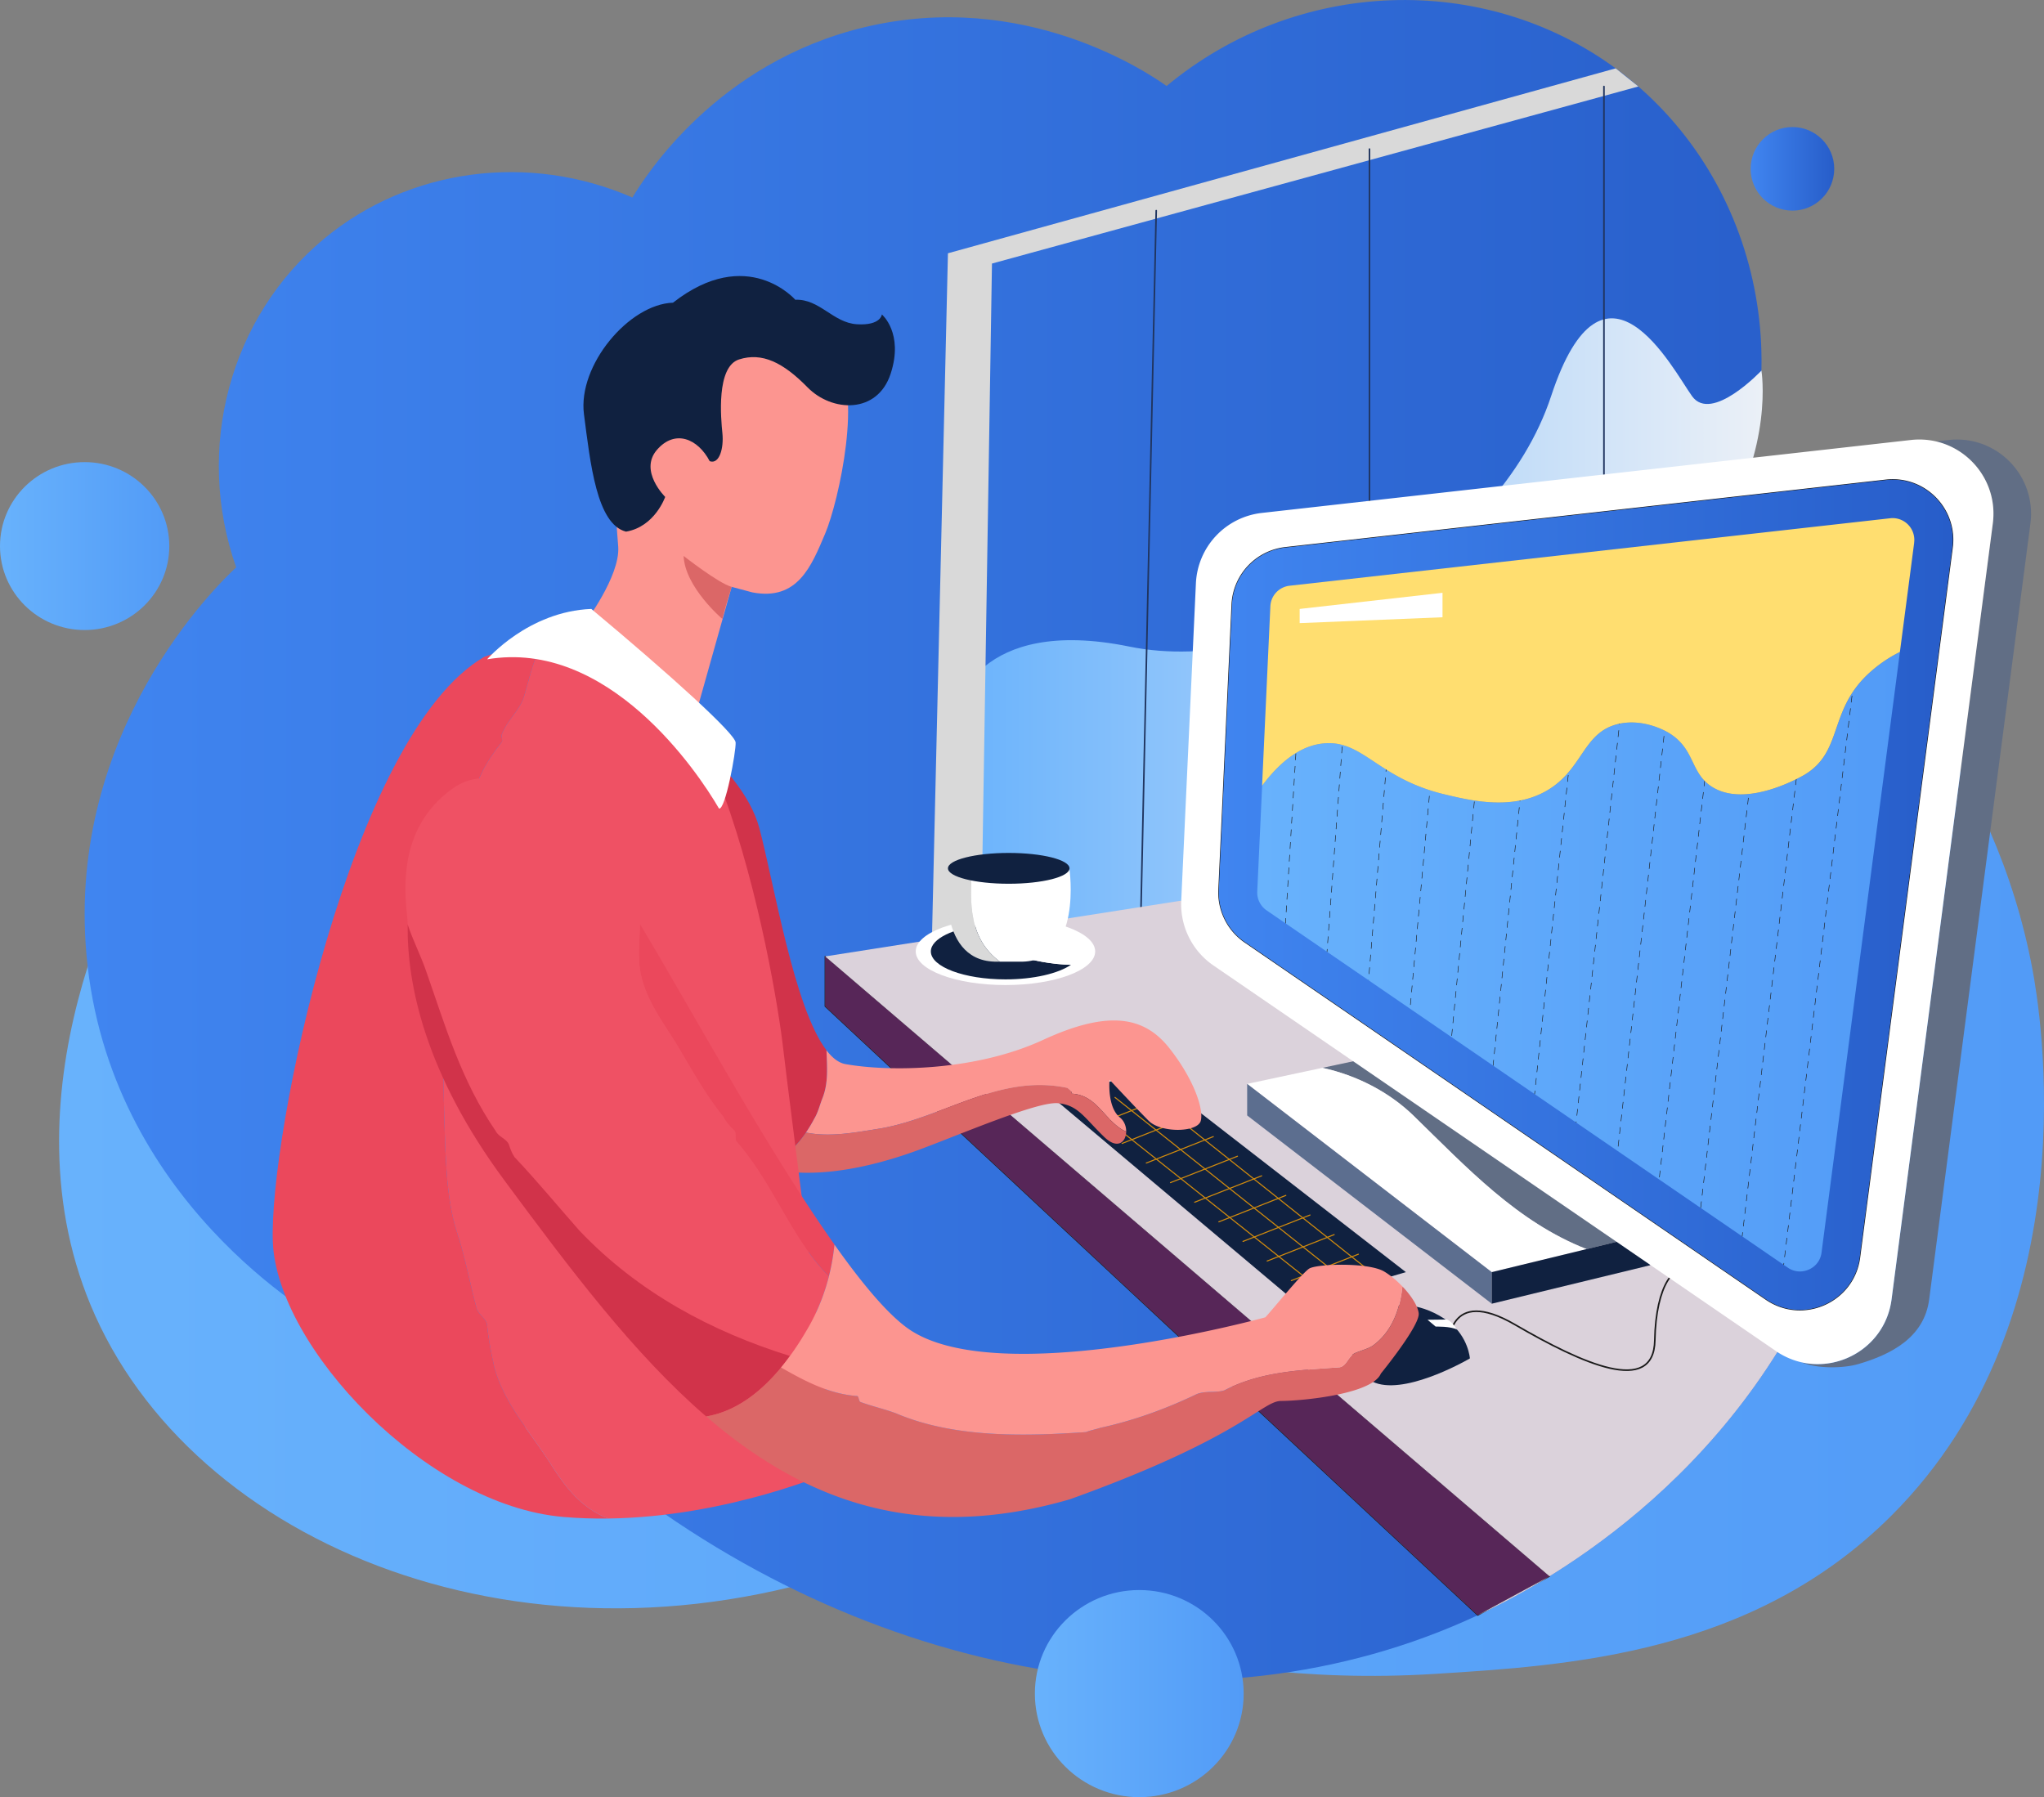 <svg xmlns="http://www.w3.org/2000/svg" xmlns:xlink="http://www.w3.org/1999/xlink" viewBox="0 0 3863.26 3396.87"><rect x="0" y="0" width="3863.26" height="3396.87" fill="#808080" stroke="none"/><defs><style>.cls-1{fill:url(#linear-gradient);}.cls-2{fill:url(#linear-gradient-2);}.cls-3{fill:url(#linear-gradient-3);}.cls-18,.cls-4{fill:#fff;}.cls-10,.cls-23,.cls-4{stroke:#1a1a1a;}.cls-10,.cls-12,.cls-23,.cls-4,.cls-7{stroke-linecap:round;stroke-linejoin:round;}.cls-12,.cls-4{stroke-width:2px;}.cls-5{fill:url(#linear-gradient-4);}.cls-6{fill:#d9d9d9;}.cls-10,.cls-12,.cls-23,.cls-7{fill:none;}.cls-7{stroke:#203560;}.cls-10,.cls-7{stroke-width:3px;}.cls-8{fill:#572658;}.cls-9{fill:#dbd2db;}.cls-11{fill:#102140;}.cls-12{stroke:#d18b0d;}.cls-13{fill:#d1334a;}.cls-14{fill:#fc9590;}.cls-15{fill:#db6767;}.cls-16{fill:#eb485c;}.cls-17{fill:#ef5164;}.cls-19{fill:#616e85;}.cls-20{fill:#5c6e8f;}.cls-21{fill:url(#linear-gradient-5);}.cls-22{clip-path:url(#clip-path);}.cls-23{stroke-dasharray:12;}.cls-24{fill:#ffde70;}.cls-25{fill:url(#linear-gradient-7);}.cls-26{fill:url(#linear-gradient-8);}.cls-27{fill:url(#linear-gradient-9);}</style><linearGradient id="linear-gradient" x1="2376.18" y1="1817.79" x2="3590.94" y2="1817.79" gradientUnits="userSpaceOnUse"><stop offset="0" stop-color="#68b2fc"/><stop offset="1" stop-color="#529bf7"/></linearGradient><linearGradient id="linear-gradient-2" x1="111.66" y1="1887.18" x2="3863.26" y2="1887.18" xlink:href="#linear-gradient"/><linearGradient id="linear-gradient-3" x1="159.99" y1="1588.38" x2="3545.51" y2="1588.38" gradientUnits="userSpaceOnUse"><stop offset="0" stop-color="#4085f0"/><stop offset="1" stop-color="#275dc9"/></linearGradient><linearGradient id="linear-gradient-4" x1="1789.31" y1="1209.67" x2="3331.54" y2="1209.67" gradientUnits="userSpaceOnUse"><stop offset="0" stop-color="#68b2fc"/><stop offset="1" stop-color="#ebf0f7"/></linearGradient><linearGradient id="linear-gradient-5" x1="2303.55" y1="1691.29" x2="3690.89" y2="1691.29" xlink:href="#linear-gradient-3"/><clipPath id="clip-path"><path class="cls-1" d="M3590.94,1232.31,3442.83,2367.39c-3.06,23.55-23,35.87-41,35.87a40,40,0,0,1-22.91-7.31l-984.83-675.12a40.81,40.81,0,0,1-17.82-35.77l9.23-199.76c45.63-61.27,86.35-77,115.35-80,75.15-7.91,102.75,65.87,229.31,96.14,51,12.22,129,30.87,194.17-7.39,68.3-40.08,67.41-110.34,135-125.74,47.29-10.8,89.93,14,94.32,16.62,50.79,30.51,40.51,75.08,81.34,101.72,64.7,42.19,169.18-18.31,175.67-22.18,72.29-43,45.47-118.58,118.36-188.65A252.18,252.18,0,0,1,3590.94,1232.31Z"/></clipPath><linearGradient id="linear-gradient-7" x1="3308.81" y1="319.12" x2="3466.77" y2="319.12" xlink:href="#linear-gradient-3"/><linearGradient id="linear-gradient-8" x1="0" y1="1032.15" x2="319.98" y2="1032.15" xlink:href="#linear-gradient"/><linearGradient id="linear-gradient-9" x1="1955.95" y1="3201.14" x2="2350.59" y2="3201.14" xlink:href="#linear-gradient"/></defs><g id="Layer_2" data-name="Layer 2"><g id="Layer_1-2" data-name="Layer 1"><path class="cls-2" d="M279.94,1566.15c-32.89,55.95-287.64,504.36-99.85,921,203.21,450.84,852.37,704,1497.84,454.94,182.92,93.8,554.36,251.49,1031.85,221.92,256.34-15.88,603-37.34,865.42-299.59,379.28-379.07,280-958.84,266.28-1031.94-139.72-746.54-925.82-1076-1009.66-1109.6C2049.46,409,1032,745,279.94,1566.15Z"/><path class="cls-3" d="M629.44,2509.31c-31.52-17.17-424.45-240.23-466-704.6-37.9-423.62,247.8-699.56,282.93-732.34C367.21,847.65,434.66,598.52,612.8,451c160.7-133.09,386.82-163,582.49-77.68,24.58-40.66,159.62-254.91,438.26-321.78,302.88-72.69,536.27,86.17,571.4,111,246.52-204.75,599.3-216.2,848.78-33.29,269.09,197.29,356.15,575.35,194.16,882.14,30.78,41,483.06,665.55,210.81,1348.17-178.69,448-558.84,643.6-665.71,693.5-513.4,239.72-1157.8,123.55-1658.72-282.95Z"/><polygon class="cls-4" points="2928.67 2979.44 2793 3053.01 1559.58 1902.06 1559.58 1807.76 2928.67 2979.44"/><path class="cls-5" d="M1807.37,1339.65s37.18-176.66,327.41-117.48,697-170.14,796.9-473.43S3161,697,3198,748.74s131.2-48.3,131.2-48.3,24.14,144.47-81.27,310.91c-294,366.17-907.95,716.15-907.95,716.15l-550.63,90.16Z"/><polygon class="cls-6" points="3053.73 129.21 1791.65 478.74 1759.36 1861.88 1852.75 1874.37 1874.87 498.15 3096.58 163.47 3053.73 129.21"/><line class="cls-7" x1="2185.32" y1="398.11" x2="2153.27" y2="1867.11"/><line class="cls-7" x1="2588.35" y1="281.78" x2="2588.35" y2="1782.52"/><line class="cls-7" x1="3031.54" y1="163.47" x2="3031.54" y2="1656.08"/><polygon class="cls-8" points="2928.67 2979.44 2793 3053.01 1559.58 1902.06 1559.58 1807.76 2928.67 2979.44"/><path class="cls-9" d="M3466.77,2338.75c-.86,2.25-1.69,4.48-2.54,6.71-1.82,4.7-3.66,9.37-5.53,14.07-178.7,448-558.82,643.59-665.7,693.48l135.67-73.57L1559.58,1807.76,2480.5,1663.5Z"/><path class="cls-10" d="M2738.14,2542.27s-2.47-112.73,125.12-38.63,262.58,135.13,264.43,29.71,38.84-149.22,66.57-130.09"/><polygon class="cls-11" points="2169.29 2026.12 2657.19 2404.51 2452.74 2464.18 1987.46 2072.76 2169.29 2026.12"/><line class="cls-12" x1="2153.27" y1="2056.22" x2="2583.11" y2="2397.97"/><line class="cls-12" x1="2107.4" y1="2074.27" x2="2537.24" y2="2416.02"/><line class="cls-12" x1="2061.54" y1="2092.32" x2="2491.38" y2="2434.07"/><line class="cls-12" x1="2567.39" y1="2370.61" x2="2440.72" y2="2420.54"/><line class="cls-12" x1="2521.69" y1="2333.57" x2="2395.02" y2="2383.5"/><line class="cls-12" x1="2476" y1="2296.53" x2="2349.33" y2="2346.46"/><line class="cls-12" x1="2430.3" y1="2259.49" x2="2303.63" y2="2309.42"/><line class="cls-12" x1="2384.6" y1="2222.44" x2="2257.93" y2="2272.38"/><line class="cls-12" x1="2338.91" y1="2185.4" x2="2212.24" y2="2235.33"/><line class="cls-12" x1="2293.21" y1="2148.36" x2="2166.54" y2="2198.29"/><line class="cls-12" x1="2247.51" y1="2111.32" x2="2120.84" y2="2161.25"/><line class="cls-12" x1="2201.82" y1="2074.27" x2="2075.15" y2="2124.21"/><path class="cls-13" d="M1538.86,2114.76c7.78-13,10.37-25.94,15.56-38.91,11.65-29.13,8.76-59.72,7.67-90.67-61-79.33-98.88-315-127-420.26-33.29-124.53-215.74-237.71-215.74-237.71s136.84,410.31,134.05,820.86c24.19,28.83,54.8,46.81,88.41,57.1C1487,2191.61,1517.34,2155.4,1538.86,2114.76Z"/><path class="cls-14" d="M2210.5,1981.63c-45.62-57.94-111-75.2-239.17-16s-290.8,60.46-373.39,45.67c-12.78-2.29-24.7-11.58-35.85-26.1,1.09,31,4,61.54-7.67,90.67-5.19,13-7.78,25.94-15.56,38.91a278.49,278.49,0,0,1-15.48,25.82c45.66,9.49,96.31-.57,143.1-8.06,119.76-21.77,223.19-103.43,351.12-76.21,2.72,2.72,8.16,5.44,8.16,10.89,46.27,2.72,59.88,46.27,95.27,68a42.74,42.74,0,0,0,7.53,3.37c.08-9.49-3.6-19.76-11.76-26.29-24.65-19.73-19.72-71.51-19.72-71.51s50.54,54.25,74,77.68,92.46,22.19,98.43,0S2256.11,2039.58,2210.5,1981.63Z"/><path class="cls-15" d="M2025.76,2067.2c0-5.45-5.44-8.17-8.16-10.89-127.93-27.22-231.36,54.44-351.12,76.21-46.79,7.49-97.44,17.55-143.1,8.06-20.05,29.55-46.26,54-81.59,64.59,103,31.54,234.27-9.2,296.55-32.44,82.59-30.82,223.13-91.23,261.35-87.53s49.31,27.12,87.53,64c25.57,24.64,41.18,8.64,41.34-10.55a42.74,42.74,0,0,1-7.53-3.37C2085.64,2113.47,2072,2069.92,2025.76,2067.2Z"/><path class="cls-14" d="M1382.87,1109.24l-68.61,243.62-210.5-173.22s68.42-89.7,64.72-146.1-33.29-302.37,93.38-380,259.81-29.59,315.29,25,8.32,269.08-17.57,330.11-51.78,127.61-137.76,111Z"/><path class="cls-15" d="M1292.07,1050.8s66.1,51.92,90.8,58.44c-15.6,50-17.53,60.67-17.53,60.67S1294.53,1110,1292.07,1050.8Z"/><path class="cls-11" d="M1257.24,939.22s-49.93-49-15.72-88.77,77.67-21.26,99.86,21.27c18.49,6.47,26.81-25,24-52.71s-12-125.75,31.43-139.62,83.22,5.55,129.45,52.71,132.21,50.85,157.18-25.9-16.65-111.88-16.65-111.88-1.84,21.4-47.15,18.56-70.27-48.15-116.5-46.3c0,0-90.61-104.49-231.15,5.55-83.21,2.77-180.29,118.36-168.27,210.82s24,208,79.51,221.92C1237.82,995.63,1257.24,939.22,1257.24,939.22Z"/><path class="cls-16" d="M1045.89,2774.88c-40.82-65.32-92.54-119.76-111.59-190.53-5.45-24.5-10.89-51.72-13.61-78.93,0-10.89-13.61-19.06-19.05-29.94-13.61-49-21.78-98-38.11-147-16.33-51.72-19-103.43-21.77-155.15-5.45-138.81-5.45-280.35,0-419.16,0-19.06,10.88-35.39,13.6-54.44,2.73-16.33-2.72-29.94,0-46.27,5.45-16.33,16.34-29.94,19.06-46.28,5.44-24.49,0-46.27,5.44-70.76,0-2.73,10.89-5.45,10.89-8.17,5.44-49,27.22-87.1,57.16-125.2,2.72-2.73,0-8.17,0-13.61,10.88-29.94,35.38-46.27,43.55-76.22,8.23-28.83,14.93-57.66,27.12-85.31-35.9-2.76-71,1.35-103.44,13.66-252.42,147-407.75,909.88-399.43,1106.83S804.19,2845,1064.92,2867.27c28.42,2.43,56.67,3.3,84.46,2.94l-.06-.07C1100.33,2851.09,1070.39,2813,1045.89,2774.88Z"/><path class="cls-17" d="M1480.68,1985.33c-8.63-77.67-45.61-299.59-112.18-482.06-53.15-145.66-207.83-264.41-349.92-275.34-12.19,27.65-18.89,56.48-27.12,85.31-8.17,30-32.67,46.28-43.55,76.22,0,5.44,2.72,10.88,0,13.61-29.94,38.1-51.72,76.21-57.16,125.2,0,2.72-10.89,5.44-10.89,8.17-5.44,24.49,0,46.27-5.44,70.76-2.72,16.34-13.61,30-19.06,46.28-2.72,16.33,2.73,29.94,0,46.27-2.72,19-13.6,35.38-13.6,54.44-5.45,138.81-5.45,280.35,0,419.16,2.72,51.72,5.44,103.43,21.77,155.15,16.33,49,24.5,98,38.11,147,5.44,10.88,19.05,19.05,19.05,29.94,2.72,27.21,8.16,54.43,13.61,78.93,19.05,70.77,70.77,125.21,111.59,190.53,24.5,38.11,54.44,76.21,103.43,95.26l.06.07c227.16-3,423.15-89,423.15-89C1578.52,2739.76,1489.31,2063,1480.68,1985.33Z"/><path class="cls-18" d="M920.69,1246.21s77.66-90.62,196.94-95.24c150.7,125.76,271.83,235.79,272.75,252.44s-19.42,128.53-31.44,124.83C1318.26,1458,1149.06,1207.38,920.69,1246.21Z"/><path class="cls-19" d="M3119.07,2331.77l-482-342.75-137.61,29.34c64.91,14.11,125.57,45.53,171.4,89.67,102.27,99.64,197,201.79,327.9,252.95l57.79-14Z"/><path class="cls-18" d="M2499.44,2018.36l-142.23,30.33,60.7,46.72,401.58,309.1L2998.74,2361c-130.92-51.16-225.63-153.31-327.9-252.95C2625,2063.89,2564.35,2032.47,2499.44,2018.36Z"/><polygon class="cls-20" points="2819.49 2404.51 2819.49 2464.18 2357.21 2108.35 2357.21 2048.69 2417.91 2095.41 2819.49 2404.51"/><polygon class="cls-11" points="3056.53 2346.94 2819.49 2404.51 2819.49 2464.18 3119.07 2391.43 3119.07 2331.77 3056.53 2346.94"/><path class="cls-19" d="M3837.63,989.31,3646.25,2456c-9.39,72.07-71.8,104.11-133.93,122.27-27.68,8.07-77.43,9.34-108-3.45,77.07,17.93,159.61-33.13,170.79-118.82L3766.53,989.31c9.65-74-39.61-139.33-107.47-155l23.69-2.67C3773.3,821.44,3849.41,898.93,3837.63,989.31Z"/><path class="cls-18" d="M3766.53,989.31,3575.15,2456c-11.18,85.69-93.72,136.75-170.79,118.82a140.54,140.54,0,0,1-47.78-21.17L2293.45,1824.86a140.43,140.43,0,0,1-60.86-122.27l27.73-600.07a140.38,140.38,0,0,1,124.54-133L3611.64,831.64a140.21,140.21,0,0,1,47.42,2.67C3726.92,850,3776.18,915.33,3766.53,989.31Z"/><path class="cls-4" d="M2303.67,1681.7l24.9-539A113.71,113.71,0,0,1,2429.45,1035l1135-127.56c73.35-8.24,135,54.52,125.44,127.72L3514.85,2376.78c-11,84.19-107,127.08-177,79.08L2353,1780.74A113.72,113.72,0,0,1,2303.67,1681.7Z"/><path class="cls-21" d="M2303.67,1681.7l24.9-539A113.71,113.71,0,0,1,2429.45,1035l1135-127.56c73.35-8.24,135,54.52,125.44,127.72L3514.85,2376.78c-11,84.19-107,127.08-177,79.08L2353,1780.74A113.72,113.72,0,0,1,2303.67,1681.7Z"/><path class="cls-1" d="M3590.94,1232.31,3442.83,2367.39c-3.06,23.55-23,35.87-41,35.87a40,40,0,0,1-22.91-7.31l-984.83-675.12a40.81,40.81,0,0,1-17.82-35.77l9.23-199.76c45.63-61.27,86.35-77,115.35-80,75.15-7.91,102.75,65.87,229.31,96.14,51,12.22,129,30.87,194.17-7.39,68.3-40.08,67.41-110.34,135-125.74,47.29-10.8,89.93,14,94.32,16.62,50.79,30.51,40.51,75.08,81.34,101.72,64.7,42.19,169.18-18.31,175.67-22.18,72.29-43,45.47-118.58,118.36-188.65A252.18,252.18,0,0,1,3590.94,1232.31Z"/><g class="cls-22"><line class="cls-23" x1="2453.66" y1="1352.55" x2="2428.7" y2="1760.48"/><line class="cls-23" x1="2542.08" y1="1339.52" x2="2506.85" y2="1816.3"/><line class="cls-23" x1="2630.5" y1="1326.5" x2="2585" y2="1872.13"/><line class="cls-23" x1="2718.91" y1="1313.47" x2="2663.15" y2="1927.95"/><line class="cls-23" x1="2807.33" y1="1300.45" x2="2741.29" y2="1983.78"/><line class="cls-23" x1="2895.75" y1="1287.42" x2="2819.44" y2="2039.61"/><line class="cls-23" x1="2984.16" y1="1274.4" x2="2897.59" y2="2095.43"/><line class="cls-23" x1="3072.58" y1="1261.37" x2="2975.74" y2="2151.26"/><line class="cls-23" x1="3161" y1="1248.35" x2="3053.89" y2="2207.08"/><line class="cls-23" x1="3249.41" y1="1235.32" x2="3132.04" y2="2262.91"/><line class="cls-23" x1="3337.83" y1="1222.3" x2="3210.18" y2="2318.73"/><line class="cls-23" x1="3426.24" y1="1209.27" x2="3288.33" y2="2374.56"/><line class="cls-23" x1="3514.66" y1="1196.25" x2="3366.48" y2="2430.39"/></g><path class="cls-24" d="M3617.9,1025.74l-27,206.57a252.18,252.18,0,0,0-62,43.48c-72.89,70.07-46.07,145.64-118.36,188.65-6.49,3.87-111,64.37-175.67,22.18-40.83-26.64-30.55-71.21-81.34-101.72-4.39-2.62-47-27.42-94.32-16.62-67.58,15.4-66.69,85.66-135,125.74-65.19,38.26-143.19,19.61-194.17,7.39-126.56-30.27-154.16-104.05-229.31-96.14-29,3-69.72,18.76-115.35,80l15.67-339.22a40.91,40.91,0,0,1,36.44-38.94l1135-127.53a38.12,38.12,0,0,1,4.85-.29,41.13,41.13,0,0,1,40.47,46.42Z"/><polygon class="cls-18" points="2456.44 1150.97 2726.42 1120.46 2726.42 1166.69 2456.44 1177.79 2456.44 1150.97"/><ellipse class="cls-18" cx="1900.36" cy="1798.35" rx="169.6" ry="63.53"/><path class="cls-11" d="M1860.59,1747.68c-58.5,6.43-101.23,26.67-101.23,50.67,0,29.17,63.13,52.81,141,52.81,53.44,0,99.93-11.14,123.84-27.55-35.79-.75-71.93-7.91-104.59-17.71C1892.92,1796.2,1859.78,1780,1860.59,1747.68Z"/><path class="cls-18" d="M2041.35,1798.35c0-29.17-63.12-52.82-141-52.82a364.08,364.08,0,0,0-39.77,2.15c-.81,32.31,32.33,48.52,59,58.22,32.66,9.8,68.8,17,104.59,17.71C2035.13,1816.1,2041.35,1807.5,2041.35,1798.35Z"/><path class="cls-18" d="M1908.15,1817.66h25.35c112.8-3.7,87.84-174.76,87.84-174.76l-113.19-5.39v-.16l-1.65.08-1.66-.08v.16l-67.32,3.2c-5.16,65.19-6.29,133.72,52.4,177h18.23Z"/><path class="cls-6" d="M1837.52,1640.71l-45.86,2.19s-25,171.06,87.83,174.76h10.43C1831.23,1774.43,1832.36,1705.9,1837.52,1640.71Z"/><ellipse class="cls-11" cx="1906.54" cy="1641.28" rx="114.88" ry="29.13"/><path class="cls-16" d="M1214.65,1854.89c13.61,46.28,43.55,84.38,68,125.21,27.21,46.27,51.71,89.82,84.37,130.65,5.45,10.89,13.61,19.05,21.78,27.22,2.72,5.44,0,13.61,2.72,19.05,69.8,79.11,103.84,184.05,175.15,255.36a425,425,0,0,0,10.58-59.91c-129.42-183-263.71-432.72-367.72-605.89C1208.9,1782.69,1203.37,1818.79,1214.65,1854.89Z"/><path class="cls-17" d="M1391.57,2157c-2.72-5.44,0-13.61-2.72-19.05-8.17-8.17-16.33-16.33-21.78-27.22-32.66-40.83-57.16-84.38-84.37-130.65-24.5-40.83-54.44-78.93-68-125.21-11.28-36.1-5.75-72.2-5.07-108.31-6.25-10.4-12.4-20.56-18.42-30.38,0,0-5.11-18.28-12.51-60.12,0,0-196-254.73-321.7-166.57-120.3,84.36-86.12,228.4-86.47,257.86,10.09,30.93,25.27,59.34,35.89,91.19C841.76,1939.27,871.7,2042.7,937,2138c5.44,10.88,19.05,13.61,24.5,24.49,2.72,8.17,5.44,16.33,10.88,24.5,43.55,46.27,81.66,92.54,122.49,138.81C1206.36,2443.22,1345.5,2517,1493.12,2563c11-15,21-30.58,30.17-46.16a379.56,379.56,0,0,0,43.43-104.48C1495.41,2341.07,1461.37,2236.13,1391.57,2157Z"/><path class="cls-13" d="M1094.89,2325.77C1054.06,2279.5,1016,2233.23,972.4,2187c-5.44-8.17-8.16-16.33-10.88-24.5-5.45-10.88-19.06-13.61-24.5-24.49-65.32-95.27-95.26-198.7-130.65-299.41-10.62-31.85-25.8-60.26-35.89-91.19-1.37,113.25,32.78,281.13,183.49,484.54,122.52,165.36,243,326.63,380.69,445.32,65.06-10.77,117.88-58.56,158.46-114.21C1345.5,2517,1206.36,2443.22,1094.89,2325.77Z"/><path class="cls-11" d="M2547.05,2498.22s91.86-72.13,191.09,0c37.28,28.66,40.06,69.35,40.06,69.35s-110,64.72-172.9,48.08S2547.05,2498.22,2547.05,2498.22Z"/><path class="cls-18" d="M2713.48,2507.46s28.53-.86,40.46,5.74c-10.42-16.6-19-19.12-19-19.12l-36.85.44Z"/><path class="cls-15" d="M2681.42,2482.19c-1.67-14-14.41-33.49-30.75-50.62-4.49,43.41-19.88,85.84-56,111.95-8.17,5.45-19.05,8.17-32.66,13.61s-16.34,24.5-29.94,27.22c-76.22,5.44-149.71,8.17-217.75,43.55-16.33,5.44-38.11,0-54.44,8.17-57.16,27.21-117,49-179.64,62.6-8.17,2.72-21.78,5.44-27.22,8.16-119.76,8.17-250.41,10.89-359.28-35.38-21.78-8.17-46.28-13.61-68-21.78-2.72-2.72-2.72-10.88-5.44-10.88-53.39-4.11-99-28.35-143.94-54-38,46-85.21,83.14-141.61,92.48,183.39,158.07,397.3,240.62,687.22,156.64C2346.41,2717.36,2385.24,2648,2421.3,2648c33.81,0,155.38-10.56,184.16-44.64a28,28,0,0,0,4.46-7.14S2684.2,2505.31,2681.42,2482.19Z"/><path class="cls-14" d="M1625.65,2649.67c21.77,8.17,46.27,13.61,68,21.78,108.87,46.27,239.52,43.55,359.28,35.38,5.44-2.72,19.05-5.44,27.22-8.16,62.6-13.61,122.48-35.39,179.64-62.6,16.33-8.17,38.11-2.73,54.44-8.17,68-35.38,141.53-38.11,217.75-43.55,13.6-2.72,16.33-21.77,29.94-27.22s24.49-8.16,32.66-13.61c36.16-26.11,51.55-68.54,56-111.95-10.68-11.19-22.89-21.36-34.58-28.31-29.59-17.56-127.91-14.54-141.78-5.29s-69.65,78.06-82.59,91.93c0,0-512.38,141.47-677.91,19.41-38.7-28.53-85.68-85-136.51-156.84-6,57.93-23.14,113.46-54,164.39a522.27,522.27,0,0,1-47,67.89c44.91,25.69,90.55,49.93,143.94,54C1622.93,2638.79,1622.93,2647,1625.65,2649.67Z"/><ellipse class="cls-25" cx="3387.79" cy="319.12" rx="78.98" ry="78.99"/><ellipse class="cls-26" cx="159.99" cy="1032.15" rx="159.99" ry="158.7"/><ellipse class="cls-27" cx="2153.27" cy="3201.14" rx="197.32" ry="195.74"/></g></g></svg>